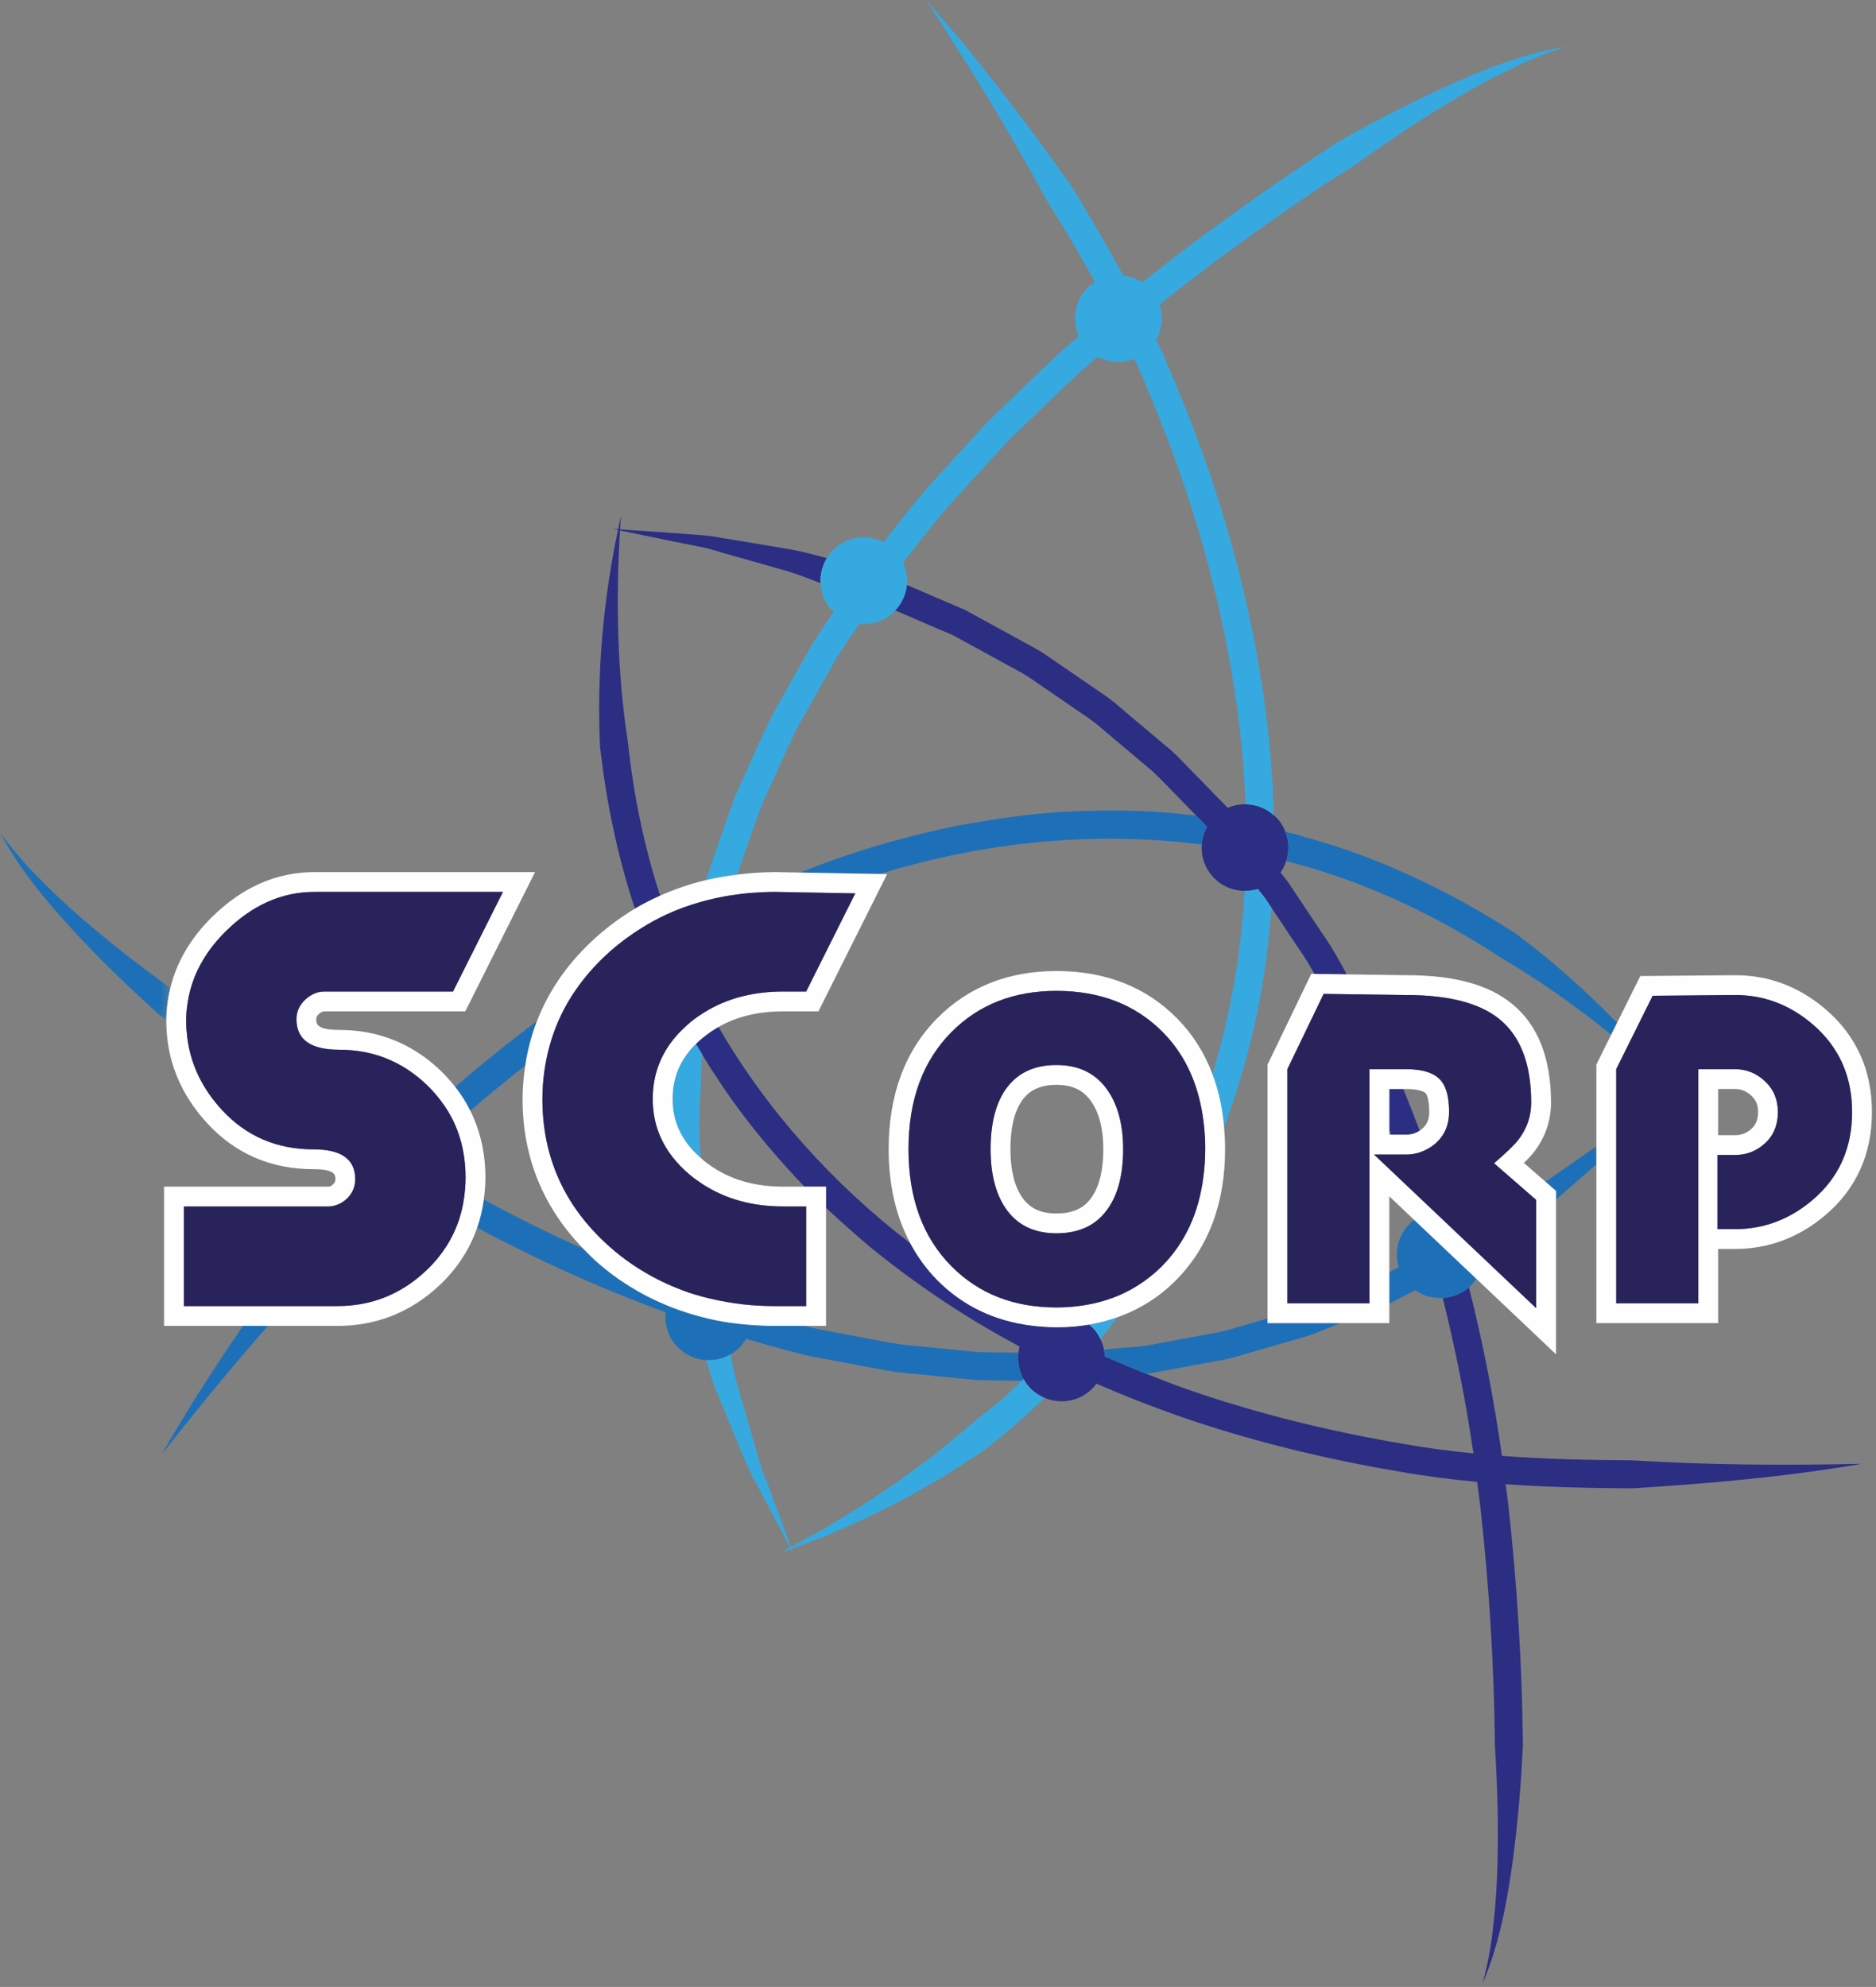 <?xml version="1.0" encoding="UTF-8" standalone="no"?>
<svg width="169px" height="179px" viewBox="0 0 169 179" version="1.1" xmlns="http://www.w3.org/2000/svg" xmlns:xlink="http://www.w3.org/1999/xlink">
    <rect x="0" y="0" width="169" height="179" fill="#808080" stroke="none"/>
    <!-- Generator: Sketch 42 (36781) - http://www.bohemiancoding.com/sketch -->
    <title>logo</title>
    <desc>Created with Sketch.</desc>
    <defs>
        <polygon id="path-1" points="0 17.876 0 0.953 15.343 0.953 15.343 17.876 2.27054994e-16 17.876"></polygon>
    </defs>
    <g id="Boostrap-3-Grid" stroke="none" stroke-width="1" fill="none" fill-rule="evenodd">
        <g id="[LG]-Large-Desktop-(1200px-or-more)-(LG-or-bigger)" transform="translate(-150, -25)">
            <g id="header" transform="translate(-15, 0)">
                <g id="logo" transform="translate(165, 25)">
                    <path d="M167.713,131.872 C160.799,132.027 153.906,131.982 147.042,131.561 C143.121,131.539 139.198,131.449 135.304,131.159 C134.585,126.053 133.597,120.98 132.33,115.973 C131.648,116.574 130.814,116.882 129.969,116.929 C131.122,121.544 132.049,126.22 132.733,130.934 C130.686,130.73 128.648,130.468 126.626,130.111 C119.887,128.975 113.226,127.358 106.789,125.104 C105.598,124.681 104.423,124.218 103.247,123.755 C101.992,123.261 100.753,122.736 99.519,122.194 C99.512,121.986 99.49,121.78 99.45,121.575 C99.385,121.247 99.276,120.929 99.127,120.624 C98.971,120.304 98.785,119.994 98.534,119.715 C98.403,119.57 98.255,119.451 98.109,119.33 C97.665,119.404 97.216,119.467 96.753,119.506 C96.238,119.549 95.71,119.572 95.172,119.572 C94.743,119.572 94.328,119.546 93.914,119.519 C93.604,119.499 93.3,119.464 92.999,119.428 C89.624,119.021 86.747,117.658 84.44,115.329 C83.462,114.342 82.66,113.227 82.008,112.01 C75.058,106.667 69.092,100.067 64.728,92.515 C64.27,92.776 63.831,93.072 63.414,93.407 C63.381,93.433 63.347,93.454 63.315,93.48 C63.092,93.663 62.885,93.85 62.691,94.041 C62.873,94.358 63.066,94.668 63.252,94.981 C63.624,95.608 64,96.234 64.416,96.834 C66.311,99.798 68.508,102.56 70.859,105.167 C71.382,105.761 71.924,106.336 72.474,106.902 L74.413,106.902 L74.413,108.811 C75.733,110.056 77.099,111.251 78.481,112.422 C81.207,114.63 84.056,116.681 87.033,118.527 C88.607,119.51 90.217,120.431 91.85,121.306 C91.801,121.489 91.774,121.674 91.75,121.861 C91.652,122.671 91.797,123.506 92.209,124.243 C92.237,124.292 92.267,124.339 92.296,124.387 C92.417,124.582 92.551,124.774 92.71,124.952 C93.107,125.393 93.585,125.712 94.099,125.929 C95.454,126.501 97.075,126.293 98.242,125.244 C98.443,125.063 98.621,124.865 98.776,124.655 C101.137,125.683 103.534,126.623 105.954,127.484 C112.545,129.791 119.344,131.441 126.21,132.597 C128.488,132.999 130.774,133.285 133.066,133.501 C133.164,134.275 133.28,135.046 133.366,135.823 C134.154,142.937 134.602,150.113 134.669,157.266 C134.893,160.841 134.998,164.424 134.897,168.004 C134.849,169.794 134.743,171.584 134.531,173.361 C134.365,175.15 134.032,176.911 133.576,178.662 C134.989,175.325 135.699,171.709 136.21,168.117 C136.716,164.513 137.014,160.882 137.191,157.25 C137.122,149.985 136.67,142.753 135.873,135.539 C135.805,134.929 135.712,134.32 135.636,133.711 C139.44,133.976 143.249,134.061 147.04,134.082 C153.976,133.653 160.889,133.046 167.713,131.872" id="Fill-1" fill="#2C2E83"></path>
                    <path d="M126.673,102.223 C127.141,102.223 127.534,102.102 127.89,101.859 C127.412,100.602 126.929,99.348 126.408,98.106 L125.156,98.106 L125.156,101.779 C125.214,101.927 125.27,102.076 125.327,102.223 L126.673,102.223 Z" id="Fill-3" fill="#2C2E83"></path>
                    <path d="M90.466,59.752 C91.233,60.194 92.042,60.57 92.776,61.067 L94.968,62.572 L97.16,64.077 C97.894,64.574 98.635,65.063 99.29,65.663 L103.356,69.09 C104.06,69.634 104.652,70.297 105.275,70.928 L107.131,72.833 L107.757,73.473 L108.741,74.482 C108.466,74.983 108.298,75.529 108.259,76.089 C108.189,77.109 108.511,78.154 109.249,78.973 C110.016,79.825 111.07,80.249 112.132,80.258 C112.53,80.26 112.928,80.206 113.314,80.087 C113.542,80.376 113.775,80.66 113.997,80.953 L114.546,81.779 L116.948,85.389 C117.489,86.142 117.966,86.933 118.421,87.739 L121.323,87.779 C120.629,86.5 119.929,85.224 119.077,84.038 L116.038,79.471 C115.816,79.179 115.584,78.895 115.358,78.607 C115.584,78.287 115.746,77.938 115.865,77.576 C116.148,76.719 116.132,75.788 115.799,74.937 C115.633,74.508 115.398,74.1 115.073,73.738 C114.975,73.627 114.86,73.541 114.751,73.444 C114.027,72.801 113.124,72.463 112.205,72.453 C111.659,72.447 111.115,72.559 110.603,72.782 L108.954,71.089 L107.035,69.123 C106.391,68.471 105.778,67.787 105.052,67.223 L100.847,63.68 C100.168,63.061 99.404,62.553 98.646,62.039 L96.378,60.483 L94.111,58.928 C93.351,58.415 92.518,58.025 91.724,57.567 L86.902,54.932 L81.853,52.765 C81.801,52.743 81.75,52.719 81.698,52.698 C81.615,53.536 81.259,54.343 80.646,54.992 C82.369,55.713 84.07,56.491 85.798,57.199 L90.466,59.752 Z" id="Fill-5" fill="#2C2E83"></path>
                    <path d="M60.48,48.744 L63.123,49.269 C64.003,49.436 64.855,49.746 65.722,49.977 L70.884,51.44 C71.913,51.756 72.917,52.146 73.92,52.537 C73.875,51.753 74.067,50.969 74.487,50.28 C73.461,50.002 72.433,49.733 71.391,49.527 L65.999,48.619 C65.099,48.492 64.213,48.286 63.305,48.224 L60.589,48.016 L55.861,47.694 C55.885,47.297 55.903,46.9 55.932,46.501 C55.843,46.893 55.767,47.289 55.684,47.682 L55.174,47.647 L55.67,47.749 C54.332,54.106 53.752,60.669 54.055,67.26 C54.611,72.208 55.626,77.123 57.194,81.861 C57.925,81.423 58.688,81.042 59.466,80.691 C58.027,76.25 57.08,71.648 56.582,66.999 C55.612,60.706 55.461,54.255 55.854,47.787 L60.48,48.744 Z" id="Fill-7" fill="#2C2E83"></path>
                    <path d="M108.259,76.089 C108.297,75.529 108.465,74.983 108.741,74.482 L107.757,73.473 C107.558,73.453 107.36,73.425 107.159,73.41 C103.665,72.994 100.136,72.941 96.627,73.106 C93.111,73.229 89.63,73.768 86.182,74.398 C82.745,75.104 79.351,76.007 76.036,77.138 C74.699,77.59 73.38,78.086 72.069,78.605 L79.259,78.736 C88.626,75.848 98.586,74.832 108.259,76.089" id="Fill-9" fill="#1D70B7"></path>
                    <path d="M48.37,91.995 C45.84,93.877 43.392,95.862 41.006,97.916 C41.538,98.593 41.992,99.309 42.368,100.065 C43.983,98.667 45.639,97.318 47.318,96 C47.523,94.608 47.874,93.272 48.37,91.995" id="Fill-11" fill="#1D70B7"></path>
                    <path d="M14.56,131.039 C17.657,127.084 20.834,123.209 24.132,119.45 L21.89,119.45 C19.301,123.226 16.816,127.066 14.56,131.039" id="Fill-13" fill="#1D70B7"></path>
                    <path d="M136.611,84.15 C130.721,80.338 124.313,77.247 117.513,75.399 C116.948,75.222 116.375,75.075 115.8,74.936 C116.132,75.787 116.147,76.719 115.866,77.576 C116.189,77.662 116.514,77.737 116.836,77.828 C123.365,79.609 129.543,82.559 135.21,86.27 C138.674,88.316 141.979,90.658 145.143,93.213 L145.673,92.148 C142.872,89.271 139.864,86.575 136.611,84.15" id="Fill-15" fill="#1D70B7"></path>
                    <path d="M139.227,106.462 L140.173,107.286 L140.173,108.066 L143.461,105.201 C143.575,105.096 143.693,104.998 143.808,104.896 L143.808,103.285 C143.401,103.565 142.987,103.838 142.587,104.126 L139.227,106.462 Z" id="Fill-17" fill="#1D70B7"></path>
                    <path d="M114.185,118.779 L111.745,119.488 C110.895,119.74 110.047,120.002 109.167,120.128 L103.938,121.097 C103.072,121.298 102.182,121.334 101.3,121.415 L99.449,121.574 C99.491,121.779 99.511,121.986 99.519,122.194 C100.752,122.736 101.992,123.262 103.247,123.755 C103.603,123.713 103.957,123.671 104.308,123.592 L109.714,122.589 C110.624,122.456 111.501,122.188 112.38,121.927 L115.021,121.162 L117.662,120.394 C118.54,120.133 119.371,119.736 120.228,119.413 L120.764,119.196 L114.185,119.196 L114.185,118.779 Z" id="Fill-19" fill="#1D70B7"></path>
                    <g id="Group-23" transform="translate(0, 74.035)">
                        <mask id="mask-2" fill="white">
                            <use xlink:href="#path-1"></use>
                        </mask>
                        <g id="Clip-22"></g>
                        <path d="M15.343,14.974 C12.618,12.996 9.952,10.936 7.409,8.732 C6.054,7.559 4.738,6.343 3.496,5.052 C2.218,3.789 1.066,2.415 -0.001,0.953 C1.687,4.161 4.034,7.002 6.49,9.675 C8.956,12.351 11.577,14.883 14.276,17.322 C14.51,17.51 14.748,17.689 14.982,17.876 C14.988,16.877 15.115,15.912 15.343,14.974" id="Fill-21" fill="#1D70B7" mask="url(#mask-2)"></path>
                    </g>
                    <path d="M91.751,121.861 C90.505,121.854 89.257,121.849 88.013,121.802 L82.709,121.27 C80.934,121.159 79.192,120.774 77.444,120.448 L74.822,119.955 C74.036,119.808 73.249,119.667 72.479,119.45 L69.849,119.45 C69.112,119.45 68.392,119.417 67.681,119.366 C66.841,119.304 66.017,119.21 65.214,119.077 C64.259,118.918 63.341,118.689 62.438,118.428 C61.628,118.193 60.843,117.916 60.076,117.599 C57.752,116.641 55.614,115.33 53.703,113.627 C53.298,113.267 52.931,112.889 52.564,112.512 C49.517,111.149 46.524,109.662 43.582,108.076 C43.462,108.956 43.263,109.8 42.983,110.608 C48.46,113.528 54.128,116.096 59.966,118.223 C59.857,119.286 60.166,120.387 60.936,121.244 C61.651,122.038 62.617,122.468 63.605,122.53 C64.367,122.577 65.14,122.406 65.823,122.006 C66.049,121.875 66.266,121.718 66.468,121.536 C66.772,121.263 67.006,120.945 67.204,120.611 C68.67,121.042 70.139,121.462 71.623,121.835 C72.496,122.105 73.4,122.252 74.297,122.422 L76.991,122.929 C78.788,123.262 80.575,123.655 82.405,123.772 L87.866,124.318 C89.261,124.372 90.66,124.375 92.059,124.385 C92.109,124.337 92.159,124.291 92.21,124.243 C91.796,123.506 91.652,122.672 91.751,121.861" id="Fill-24" fill="#1D70B7"></path>
                    <path d="M131.746,114.019 L129.8,112.175 L128.26,110.715 L127.415,109.915 C127.319,109.987 127.216,110.046 127.125,110.128 C125.961,111.174 125.582,112.756 126.003,114.162 C125.72,114.308 125.438,114.457 125.156,114.604 L125.156,117.424 L125.325,117.356 L127.49,116.233 C128.226,116.751 129.101,116.979 129.969,116.93 C130.814,116.882 131.647,116.574 132.331,115.973 C132.341,115.964 132.352,115.959 132.364,115.949 C132.613,115.725 132.815,115.469 132.993,115.202 L131.881,114.148 L131.746,114.019 Z" id="Fill-26" fill="#1D70B7"></path>
                    <path d="M113.314,80.087 C112.928,80.206 112.53,80.261 112.131,80.257 C111.797,85.929 110.818,91.514 109.225,96.767 C109.774,98.223 110.122,99.817 110.272,101.544 C111.53,98.193 112.552,94.683 113.286,91.069 C113.907,88.025 114.308,84.913 114.546,81.779 L113.996,80.953 C113.774,80.661 113.541,80.376 113.314,80.087" id="Fill-28" fill="#36A9E0"></path>
                    <path d="M98.535,119.716 C98.784,119.994 98.971,120.303 99.127,120.623 C99.661,119.991 100.181,119.325 100.699,118.654 C99.874,118.949 99.013,119.179 98.11,119.329 C98.256,119.451 98.404,119.571 98.535,119.716" id="Fill-30" fill="#36A9E0"></path>
                    <path d="M92.296,124.387 C92.267,124.339 92.237,124.292 92.209,124.243 C92.159,124.291 92.109,124.338 92.058,124.384 C91.729,124.692 91.4,125.013 91.071,125.308 C89.715,126.652 88.164,127.644 86.885,128.824 C85.528,129.909 84.293,131.025 83.014,131.915 C81.764,132.848 80.584,133.711 79.444,134.442 C78.32,135.2 77.287,135.902 76.312,136.459 C75.345,137.04 74.481,137.558 73.729,138.01 C72.955,138.433 72.298,138.792 71.764,139.084 C71.573,139.188 71.417,139.274 71.258,139.361 C70.883,138.351 70.075,136.182 68.904,133.032 C68.436,131.937 68.142,130.662 67.742,129.304 C67.35,127.95 66.926,126.487 66.474,124.922 C66.216,124.155 66.081,123.318 65.914,122.468 C65.885,122.318 65.853,122.158 65.823,122.007 C65.14,122.406 64.366,122.577 63.606,122.53 C63.66,122.706 63.718,122.893 63.772,123.068 C64.036,123.914 64.263,124.742 64.612,125.511 C65.248,127.055 65.843,128.502 66.394,129.84 C66.964,131.162 67.416,132.405 68.008,133.433 C69.587,136.409 70.675,138.456 71.178,139.405 C70.499,139.776 70.128,139.979 70.128,139.979 C70.128,139.979 70.527,139.829 71.257,139.555 C71.417,139.856 71.502,140.015 71.502,140.015 C71.502,140.015 71.44,139.848 71.322,139.531 C71.494,139.467 71.666,139.403 71.874,139.324 C72.444,139.111 73.145,138.848 73.971,138.539 C74.79,138.211 75.716,137.787 76.764,137.329 C77.823,136.888 78.948,136.314 80.179,135.691 C81.427,135.099 82.715,134.344 84.097,133.538 C85.506,132.773 86.891,131.78 88.416,130.814 C89.154,130.299 89.861,129.703 90.582,129.091 C91.313,128.491 92.04,127.855 92.762,127.179 C93.207,126.781 93.653,126.349 94.099,125.928 C93.585,125.712 93.107,125.393 92.71,124.951 C92.551,124.774 92.418,124.583 92.296,124.387" id="Fill-32" fill="#36A9E0"></path>
                    <path d="M139.288,4.547 C138.665,4.687 137.914,4.916 137.015,5.158 C136.132,5.435 135.122,5.782 134.006,6.209 C131.78,7.073 129.134,8.266 126.159,9.76 C124.679,10.517 123.112,11.34 121.481,12.248 C119.841,13.14 118.271,14.319 116.561,15.431 C113.179,17.717 109.582,20.279 105.867,23.124 C104.879,23.874 103.894,24.648 102.909,25.447 C102.387,25.099 101.801,24.891 101.196,24.822 C100.437,23.442 99.676,22.097 98.932,20.816 C97.914,19.149 97.053,17.482 96.009,16.036 C94.978,14.582 93.986,13.217 93.037,11.945 C91.144,9.402 89.45,7.221 88.028,5.45 C86.614,3.671 85.439,2.325 84.647,1.402 C83.846,0.487 83.418,0 83.418,0 C83.418,0 83.774,0.541 84.442,1.556 C85.093,2.579 86.046,4.082 87.26,5.994 C88.463,7.91 89.883,10.26 91.457,12.984 C92.244,14.344 93.064,15.803 93.909,17.348 C94.737,18.901 95.817,20.406 96.755,22.09 C97.377,23.159 98.009,24.274 98.641,25.409 C98.464,25.523 98.289,25.64 98.127,25.785 C96.833,26.949 96.514,28.773 97.185,30.28 C96.31,31.025 95.435,31.785 94.587,32.59 C92.745,34.362 90.871,36.165 88.974,37.99 C87.197,39.935 85.398,41.904 83.586,43.889 C82.214,45.488 80.913,47.168 79.595,48.842 C78.192,48.124 76.436,48.289 75.193,49.406 C74.904,49.665 74.681,49.966 74.488,50.28 C74.066,50.969 73.876,51.753 73.919,52.537 C73.968,53.395 74.28,54.245 74.9,54.934 C74.963,55.005 75.039,55.057 75.106,55.121 L73.853,56.976 L73.281,57.827 L72.777,58.724 L71.77,60.512 L69.759,64.087 C68.513,66.514 67.47,69.035 66.33,71.48 C65.377,74.007 64.538,76.557 63.655,79.053 C63.636,79.132 63.616,79.209 63.597,79.287 C64.51,79.069 65.452,78.909 66.415,78.792 C67.15,76.684 67.868,74.551 68.667,72.428 C69.778,70.055 70.789,67.607 71.999,65.246 L73.957,61.768 L74.937,60.024 L75.427,59.153 L75.987,58.323 L77.42,56.197 C78.481,56.305 79.578,55.994 80.432,55.227 C80.512,55.155 80.573,55.069 80.646,54.992 C81.26,54.342 81.616,53.536 81.698,52.698 C81.765,52.015 81.647,51.324 81.354,50.685 C82.726,48.948 84.07,47.197 85.497,45.534 C87.274,43.588 89.037,41.658 90.778,39.751 C92.643,37.958 94.484,36.187 96.295,34.445 C97.144,33.64 98.022,32.878 98.901,32.132 C99.912,32.674 101.11,32.746 102.177,32.327 C102.291,32.572 102.41,32.806 102.521,33.053 C104.257,37.078 105.992,41.41 107.415,45.991 C110.007,54.227 111.857,63.279 112.205,72.454 C113.124,72.464 114.027,72.8 114.751,73.444 C114.504,63.625 112.568,53.965 109.82,45.231 C108.363,40.544 106.608,36.157 104.822,32.022 C104.604,31.536 104.374,31.074 104.151,30.599 C104.692,29.631 104.808,28.483 104.456,27.44 C105.44,26.641 106.426,25.864 107.404,25.123 C111.069,22.316 114.634,19.777 117.972,17.521 C119.621,16.357 121.313,15.423 122.8,14.343 C124.297,13.277 125.74,12.301 127.106,11.396 C129.85,9.612 132.31,8.155 134.394,7.066 C135.44,6.531 136.387,6.079 137.214,5.685 C138.056,5.336 138.768,5.01 139.361,4.793 C140.564,4.391 141.205,4.176 141.205,4.176 C141.205,4.176 140.538,4.306 139.288,4.547" id="Fill-34" fill="#36A9E0"></path>
                    <path d="M62.691,94.042 C61.279,95.431 60.589,97.061 60.589,99.007 C60.589,101.099 61.427,102.836 63.128,104.318 C63.076,103.369 63.024,102.413 62.969,101.441 C63.061,99.34 63.156,97.179 63.252,94.981 C63.066,94.667 62.872,94.358 62.691,94.042" id="Fill-36" fill="#36A9E0"></path>
                    <path d="M41.387,109.769 C40.818,111.548 39.813,113.125 38.358,114.494 C36.106,116.608 33.449,117.663 30.388,117.663 L25.733,117.663 L23.113,117.663 L16.565,117.663 L16.565,108.688 L29.573,108.688 C29.839,108.688 30.088,108.636 30.327,108.554 C30.666,108.437 30.982,108.246 31.268,107.964 C31.631,107.606 31.858,107.196 31.952,106.737 C31.984,106.577 32.002,106.412 32.002,106.241 C32.002,104.443 30.753,103.544 28.256,103.544 C24.949,103.544 22.208,102.376 20.031,100.034 C18.198,98.061 17.146,95.841 16.858,93.378 C16.803,92.918 16.767,92.451 16.767,91.974 C16.767,91.376 16.827,90.796 16.919,90.225 C17.297,87.897 18.43,85.782 20.349,83.888 C22.736,81.53 25.393,80.351 28.319,80.351 L45.308,80.351 L40.81,89.325 L29.232,89.325 C28.593,89.325 28.01,89.572 27.489,90.064 C26.966,90.557 26.705,91.142 26.705,91.82 C26.705,93.654 27.988,94.569 30.552,94.569 C33.587,94.569 36.204,95.609 38.398,97.689 C38.871,98.132 39.283,98.606 39.661,99.096 C40.193,99.785 40.639,100.52 40.983,101.303 C41.616,102.743 41.94,104.337 41.94,106.092 C41.94,106.455 41.92,106.808 41.892,107.158 C41.819,108.072 41.65,108.943 41.387,109.769 M41.006,97.916 C40.588,97.387 40.139,96.872 39.627,96.393 C37.101,93.997 34.048,92.783 30.552,92.783 C28.493,92.783 28.493,92.203 28.493,91.821 C28.493,91.69 28.51,91.558 28.714,91.364 C28.983,91.112 29.152,91.112 29.234,91.112 L41.915,91.112 L48.202,78.564 L28.319,78.564 C24.92,78.564 21.817,79.928 19.094,82.617 C17.157,84.529 15.912,86.673 15.343,89.009 C15.115,89.947 14.987,90.912 14.982,91.911 C14.982,91.932 14.98,91.952 14.98,91.974 C14.98,95.457 16.238,98.579 18.722,101.25 C21.239,103.959 24.447,105.331 28.258,105.331 C30.215,105.331 30.215,105.879 30.215,106.241 C30.215,106.401 30.182,106.527 30.013,106.693 C29.818,106.886 29.688,106.903 29.573,106.903 L14.778,106.903 L14.778,119.45 L21.89,119.45 L24.132,119.45 L30.389,119.45 C33.904,119.45 36.998,118.221 39.584,115.795 C41.182,114.291 42.309,112.552 42.983,110.609 C43.263,109.801 43.463,108.955 43.581,108.075 C43.669,107.431 43.729,106.774 43.729,106.092 C43.729,103.872 43.262,101.862 42.368,100.065 C41.992,99.309 41.538,98.593 41.006,97.916" id="Fill-38" fill="#FEFEFE"></path>
                    <path d="M60.873,93.383 C59.499,94.982 58.801,96.854 58.801,99.007 C58.801,100.982 59.408,102.727 60.601,104.251 C61.054,104.828 61.583,105.377 62.207,105.89 C62.545,106.167 62.898,106.417 63.257,106.654 C65.32,108.005 67.749,108.688 70.556,108.688 L72.624,108.688 L72.624,117.664 L69.849,117.664 C69.085,117.664 68.338,117.632 67.606,117.573 C66.621,117.493 65.675,117.342 64.747,117.157 C64.632,117.133 64.517,117.109 64.402,117.084 C63.59,116.908 62.795,116.698 62.027,116.438 C61.659,116.313 61.301,116.174 60.943,116.03 C60.356,115.795 59.784,115.536 59.226,115.25 C57.678,114.455 56.226,113.482 54.892,112.294 C50.872,108.714 48.864,104.285 48.864,99.007 C48.864,97.361 49.086,95.805 49.484,94.32 C49.914,92.721 50.567,91.211 51.459,89.799 C52.373,88.352 53.516,86.995 54.917,85.746 C55.827,84.934 56.792,84.228 57.799,83.601 C58.521,83.149 59.265,82.74 60.039,82.382 C61.021,81.928 62.049,81.557 63.113,81.256 C64.001,81.005 64.913,80.801 65.856,80.656 C66.488,80.559 67.129,80.481 67.785,80.432 C68.461,80.381 69.147,80.351 69.849,80.351 L74.313,80.433 L77.048,80.482 L72.624,89.325 L70.556,89.325 C68.003,89.325 65.771,89.874 63.85,90.961 C63.811,90.984 63.773,91.009 63.734,91.032 C63.193,91.347 62.672,91.697 62.181,92.099 C62.038,92.217 61.913,92.341 61.778,92.462 C61.451,92.759 61.147,93.065 60.873,93.383 M63.315,93.481 C63.347,93.454 63.381,93.433 63.413,93.406 C63.831,93.072 64.27,92.775 64.728,92.515 C66.381,91.576 68.301,91.112 70.556,91.112 L73.729,91.112 L79.914,78.749 L79.259,78.736 L72.069,78.605 L69.849,78.565 C68.669,78.565 67.531,78.655 66.414,78.792 C65.452,78.909 64.511,79.069 63.598,79.287 C62.157,79.631 60.779,80.099 59.466,80.691 C58.688,81.043 57.926,81.422 57.193,81.861 C55.972,82.591 54.817,83.442 53.727,84.412 C51.235,86.633 49.463,89.176 48.37,91.995 C47.874,93.272 47.524,94.608 47.318,95.999 C47.174,96.978 47.076,97.975 47.076,99.007 C47.076,104.261 48.934,108.79 52.565,112.512 C52.932,112.888 53.299,113.267 53.702,113.627 C55.614,115.33 57.751,116.641 60.076,117.599 C60.842,117.916 61.629,118.194 62.439,118.429 C63.34,118.69 64.26,118.918 65.214,119.077 C66.018,119.21 66.841,119.303 67.68,119.365 C68.391,119.417 69.113,119.45 69.849,119.45 L72.479,119.45 L74.412,119.45 L74.412,108.812 L74.412,106.902 L72.474,106.902 L70.556,106.902 C67.661,106.902 65.301,106.119 63.342,104.511 C63.266,104.448 63.202,104.382 63.128,104.318 C61.427,102.835 60.59,101.098 60.59,99.007 C60.59,97.062 61.28,95.431 62.691,94.042 C62.885,93.85 63.093,93.662 63.315,93.481" id="Fill-40" fill="#FEFEFE"></path>
                    <path d="M98.351,107.846 C97.919,108.479 97.118,109.32 95.172,109.32 C93.74,109.32 92.754,108.852 92.069,107.85 C91.377,106.831 91.025,105.377 91.025,103.525 C91.025,101.647 91.366,100.19 92.028,99.205 C92.715,98.2 93.714,97.731 95.172,97.731 C96.605,97.731 97.605,98.212 98.315,99.243 C99.029,100.287 99.392,101.727 99.392,103.525 C99.392,105.397 99.044,106.848 98.351,107.846 M95.171,95.945 C93.119,95.945 91.579,96.695 90.553,98.197 C89.677,99.498 89.239,101.274 89.239,103.525 C89.239,105.752 89.689,107.529 90.591,108.855 C91.617,110.356 93.144,111.106 95.171,111.106 C97.248,111.106 98.8,110.356 99.827,108.855 C100.727,107.554 101.179,105.776 101.179,103.525 C101.179,101.349 100.715,99.585 99.789,98.233 C98.737,96.708 97.199,95.945 95.171,95.945" id="Fill-42" fill="#FEFEFE"></path>
                    <path d="M104.67,114.071 C104.167,114.579 103.627,115.02 103.065,115.423 C101.7,116.402 100.16,117.075 98.445,117.442 C97.415,117.662 96.329,117.786 95.171,117.786 C91.317,117.786 88.163,116.548 85.71,114.071 C83.132,111.469 81.843,107.953 81.843,103.525 C81.843,99.098 83.132,95.582 85.71,92.98 C88.163,90.503 91.317,89.266 95.171,89.266 C99.101,89.266 102.292,90.503 104.746,92.98 C106.536,94.788 107.685,97.068 108.219,99.799 C108.448,100.961 108.575,102.196 108.575,103.525 C108.575,104.39 108.511,105.21 108.41,106.006 C107.999,109.264 106.763,111.959 104.67,114.071 M109.226,96.767 C108.501,94.84 107.431,93.153 106.016,91.724 C103.225,88.906 99.575,87.478 95.171,87.478 C90.839,87.478 87.228,88.908 84.44,91.724 C81.53,94.659 80.054,98.63 80.054,103.525 C80.054,106.775 80.719,109.607 82.007,112.01 C82.66,113.226 83.462,114.341 84.44,115.329 C86.746,117.658 89.624,119.021 92.998,119.428 C93.301,119.465 93.605,119.498 93.915,119.519 C94.329,119.547 94.744,119.572 95.171,119.572 C95.71,119.572 96.237,119.549 96.754,119.505 C97.215,119.466 97.666,119.403 98.11,119.33 C99.013,119.179 99.874,118.949 100.699,118.654 C102.676,117.95 104.433,116.849 105.942,115.329 C108.875,112.365 110.362,108.395 110.362,103.525 C110.362,102.846 110.328,102.188 110.273,101.545 C110.123,99.818 109.774,98.223 109.226,96.767" id="Fill-44" fill="#FEFEFE"></path>
                    <path d="M127.89,101.858 C127.535,102.103 127.14,102.222 126.673,102.222 L125.327,102.222 L125.156,102.222 L125.156,101.78 L125.156,98.107 L126.407,98.107 L126.673,98.107 C127.739,98.107 128.294,98.322 128.446,98.506 C128.478,98.545 128.752,98.913 128.752,100.183 C128.752,100.814 128.574,101.263 128.174,101.635 C128.082,101.721 127.987,101.791 127.89,101.858 L127.89,101.858 Z M138.386,117.851 L133.639,113.352 L133.35,113.078 L131.435,111.263 L130.896,110.753 L129.217,109.161 L127.113,107.168 L123.781,104.01 L126.02,104.01 L126.673,104.01 C127.359,104.01 127.979,103.842 128.542,103.538 C128.841,103.377 129.13,103.188 129.395,102.941 C130.158,102.229 130.539,101.31 130.539,100.183 C130.539,98.884 130.302,97.947 129.826,97.37 C129.25,96.671 128.199,96.32 126.673,96.32 L125.618,96.32 L123.368,96.32 L123.368,97.469 L123.368,115.429 L123.368,117.411 L118.455,117.411 L115.972,117.411 L115.972,96.32 L119.24,89.537 L119.411,89.539 L122.307,89.579 L126.71,89.641 C130.515,89.641 133.305,90.366 135.083,91.816 C136.985,93.367 137.937,95.868 137.937,99.319 C137.937,100.57 137.547,101.695 136.773,102.695 C136.421,103.146 135.696,103.846 134.595,104.796 L137.685,107.488 L138.386,108.098 L138.386,109.517 L138.386,117.851 Z M137.285,104.769 C137.673,104.388 137.97,104.067 138.185,103.791 C139.206,102.473 139.723,100.968 139.723,99.319 C139.723,95.321 138.542,92.331 136.213,90.434 C134.089,88.698 130.98,87.854 126.734,87.854 L121.323,87.779 L118.421,87.738 L118.124,87.735 L114.185,95.913 L114.185,118.779 L114.185,119.196 L120.764,119.196 L125.156,119.196 L125.156,117.423 L125.156,114.604 L125.156,107.774 L127.415,109.916 L128.26,110.715 L129.8,112.176 L131.746,114.019 L131.881,114.147 L132.993,115.201 L140.174,122.007 L140.174,108.066 L140.174,107.286 L139.227,106.462 L137.285,104.769 Z" id="Fill-46" fill="#FEFEFE"></path>
                    <path d="M154.779,102.265 L154.779,98.106 L156.295,98.106 C156.863,98.106 157.335,98.299 157.777,98.713 C158.19,99.1 158.376,99.555 158.376,100.186 C158.376,101.029 158.065,101.425 157.798,101.675 C157.368,102.078 156.89,102.265 156.295,102.265 L154.779,102.265 Z M163.241,108.142 C161.189,109.867 158.874,110.731 156.295,110.731 L154.718,110.731 L154.718,104.051 L156.295,104.051 C157.346,104.051 158.253,103.694 159.018,102.981 C159.781,102.269 160.163,101.337 160.163,100.185 C160.163,99.06 159.774,98.135 158.999,97.408 C158.223,96.683 157.321,96.32 156.295,96.32 L152.992,96.32 L152.992,117.411 L145.595,117.411 L145.595,103.243 L145.595,101.898 L145.595,96.32 L146.559,94.38 L146.983,93.528 L148.881,89.706 L156.332,89.64 C158.912,89.64 161.227,90.516 163.279,92.267 C165.656,94.294 166.846,96.934 166.846,100.185 C166.846,103.464 165.645,106.115 163.241,108.142 L163.241,108.142 Z M164.439,90.908 C162.062,88.881 159.334,87.854 156.317,87.854 L147.768,87.928 L145.673,92.148 L145.143,93.213 L143.809,95.9 L143.809,103.285 L143.809,104.897 L143.809,119.197 L154.779,119.197 L154.779,112.517 L156.295,112.517 C159.295,112.517 162.018,111.505 164.394,109.507 C167.206,107.134 168.633,103.998 168.633,100.186 C168.633,96.403 167.223,93.281 164.439,90.908 L164.439,90.908 Z" id="Fill-48" fill="#FEFEFE"></path>
                    <path d="M29.233,89.325 L40.811,89.325 L45.308,80.351 L28.32,80.351 C25.394,80.351 22.737,81.53 20.349,83.888 C18.431,85.782 17.297,87.897 16.92,90.225 C16.827,90.796 16.767,91.376 16.767,91.974 C16.767,92.451 16.804,92.918 16.858,93.378 C17.147,95.841 18.199,98.061 20.031,100.034 C22.208,102.376 24.95,103.544 28.257,103.544 C30.754,103.544 32.003,104.443 32.003,106.241 C32.003,106.412 31.985,106.577 31.952,106.737 C31.859,107.196 31.632,107.606 31.269,107.964 C30.982,108.246 30.666,108.437 30.328,108.554 C30.088,108.636 29.838,108.688 29.573,108.688 L16.566,108.688 L16.566,117.663 L23.112,117.663 L25.732,117.663 L30.388,117.663 C33.448,117.663 36.105,116.608 38.359,114.494 C39.813,113.125 40.818,111.549 41.387,109.769 C41.651,108.943 41.818,108.072 41.892,107.158 C41.919,106.808 41.941,106.455 41.941,106.092 C41.941,104.337 41.617,102.743 40.984,101.303 C40.638,100.52 40.194,99.785 39.661,99.096 C39.283,98.606 38.871,98.132 38.398,97.689 C36.204,95.609 33.588,94.569 30.552,94.569 C27.987,94.569 26.706,93.654 26.706,91.82 C26.706,91.142 26.967,90.557 27.489,90.064 C28.011,89.572 28.592,89.325 29.233,89.325" id="Fill-50" fill="#29235C"></path>
                    <path d="M69.85,80.351 C69.147,80.351 68.46,80.38 67.785,80.431 C67.128,80.48 66.487,80.559 65.857,80.656 C64.913,80.801 64,81.005 63.114,81.256 C62.049,81.558 61.021,81.928 60.039,82.382 C59.266,82.739 58.522,83.148 57.799,83.6 C56.792,84.229 55.828,84.935 54.917,85.745 C53.515,86.996 52.373,88.351 51.458,89.799 C50.566,91.211 49.913,92.72 49.484,94.321 C49.087,95.804 48.863,97.361 48.863,99.008 C48.863,104.284 50.872,108.714 54.892,112.294 C56.226,113.483 57.678,114.454 59.227,115.249 C59.784,115.535 60.357,115.796 60.943,116.03 C61.3,116.174 61.659,116.314 62.028,116.439 C62.796,116.697 63.589,116.909 64.402,117.084 C64.517,117.109 64.632,117.133 64.747,117.156 C65.674,117.342 66.621,117.494 67.606,117.573 C68.339,117.631 69.085,117.664 69.85,117.664 L72.624,117.664 L72.624,108.687 L70.556,108.687 C67.75,108.687 65.319,108.005 63.257,106.654 C62.897,106.417 62.545,106.168 62.207,105.89 C61.582,105.377 61.054,104.829 60.601,104.251 C59.407,102.727 58.802,100.982 58.802,99.008 C58.802,96.855 59.499,94.983 60.874,93.383 C61.146,93.065 61.45,92.759 61.778,92.463 C61.913,92.342 62.038,92.217 62.182,92.098 C62.672,91.696 63.192,91.347 63.734,91.032 C63.773,91.009 63.811,90.983 63.85,90.961 C65.77,89.875 68.003,89.325 70.556,89.325 L72.624,89.325 L77.047,80.482 L74.313,80.433 L69.85,80.351 Z" id="Fill-52" fill="#29235C"></path>
                    <path d="M95.171,111.106 C93.143,111.106 91.616,110.356 90.591,108.855 C89.69,107.529 89.239,105.753 89.239,103.525 C89.239,101.274 89.676,99.498 90.553,98.197 C91.579,96.695 93.119,95.945 95.171,95.945 C97.199,95.945 98.738,96.708 99.79,98.233 C100.715,99.585 101.178,101.348 101.178,103.525 C101.178,105.777 100.728,107.554 99.826,108.855 C98.8,110.356 97.248,111.106 95.171,111.106 M104.745,92.981 C102.292,90.504 99.101,89.266 95.171,89.266 C91.317,89.266 88.163,90.504 85.71,92.981 C83.132,95.582 81.842,99.098 81.842,103.525 C81.842,107.954 83.132,111.469 85.71,114.071 C88.163,116.548 91.317,117.786 95.171,117.786 C96.329,117.786 97.415,117.662 98.445,117.442 C100.16,117.074 101.7,116.402 103.065,115.424 C103.628,115.02 104.167,114.578 104.671,114.071 C106.763,111.96 107.999,109.264 108.41,106.006 C108.51,105.211 108.575,104.39 108.575,103.525 C108.575,102.197 108.448,100.961 108.22,99.799 C107.685,97.067 106.536,94.788 104.745,92.981" id="Fill-54" fill="#29235C"></path>
                    <path d="M134.594,104.796 C135.695,103.846 136.422,103.146 136.772,102.695 C137.548,101.695 137.937,100.57 137.937,99.319 C137.937,95.868 136.986,93.367 135.082,91.816 C133.304,90.365 130.514,89.641 126.711,89.641 L122.307,89.58 L119.411,89.54 L119.241,89.537 L115.972,96.32 L115.972,117.411 L118.456,117.411 L123.368,117.411 L123.368,115.429 L123.368,97.469 L123.368,96.32 L125.617,96.32 L126.673,96.32 C128.199,96.32 129.251,96.671 129.826,97.37 C130.301,97.946 130.54,98.884 130.54,100.184 C130.54,101.31 130.157,102.229 129.394,102.941 C129.13,103.188 128.841,103.377 128.542,103.538 C127.978,103.842 127.359,104.01 126.673,104.01 L126.021,104.01 L123.782,104.01 L127.113,107.167 L129.217,109.16 L130.897,110.752 L131.435,111.263 L133.35,113.078 L133.64,113.352 L138.387,117.851 L138.387,109.517 L138.387,108.098 L137.686,107.488 L134.594,104.796 Z" id="Fill-56" fill="#29235C"></path>
                    <path d="M163.279,92.267 C161.227,90.517 158.911,89.64 156.332,89.64 L148.882,89.706 L146.983,93.528 L146.559,94.379 L145.595,96.32 L145.595,101.898 L145.595,103.243 L145.595,117.411 L152.991,117.411 L152.991,96.32 L156.294,96.32 C157.321,96.32 158.223,96.683 159,97.408 C159.774,98.134 160.163,99.061 160.163,100.185 C160.163,101.337 159.782,102.269 159.017,102.981 C158.254,103.694 157.346,104.05 156.294,104.05 L154.718,104.05 L154.718,110.731 L156.294,110.731 C158.874,110.731 161.189,109.867 163.241,108.142 C165.645,106.115 166.846,103.464 166.846,100.185 C166.846,96.934 165.656,94.294 163.279,92.267" id="Fill-58" fill="#29235C"></path>
                </g>
            </g>
        </g>
    </g>
</svg>